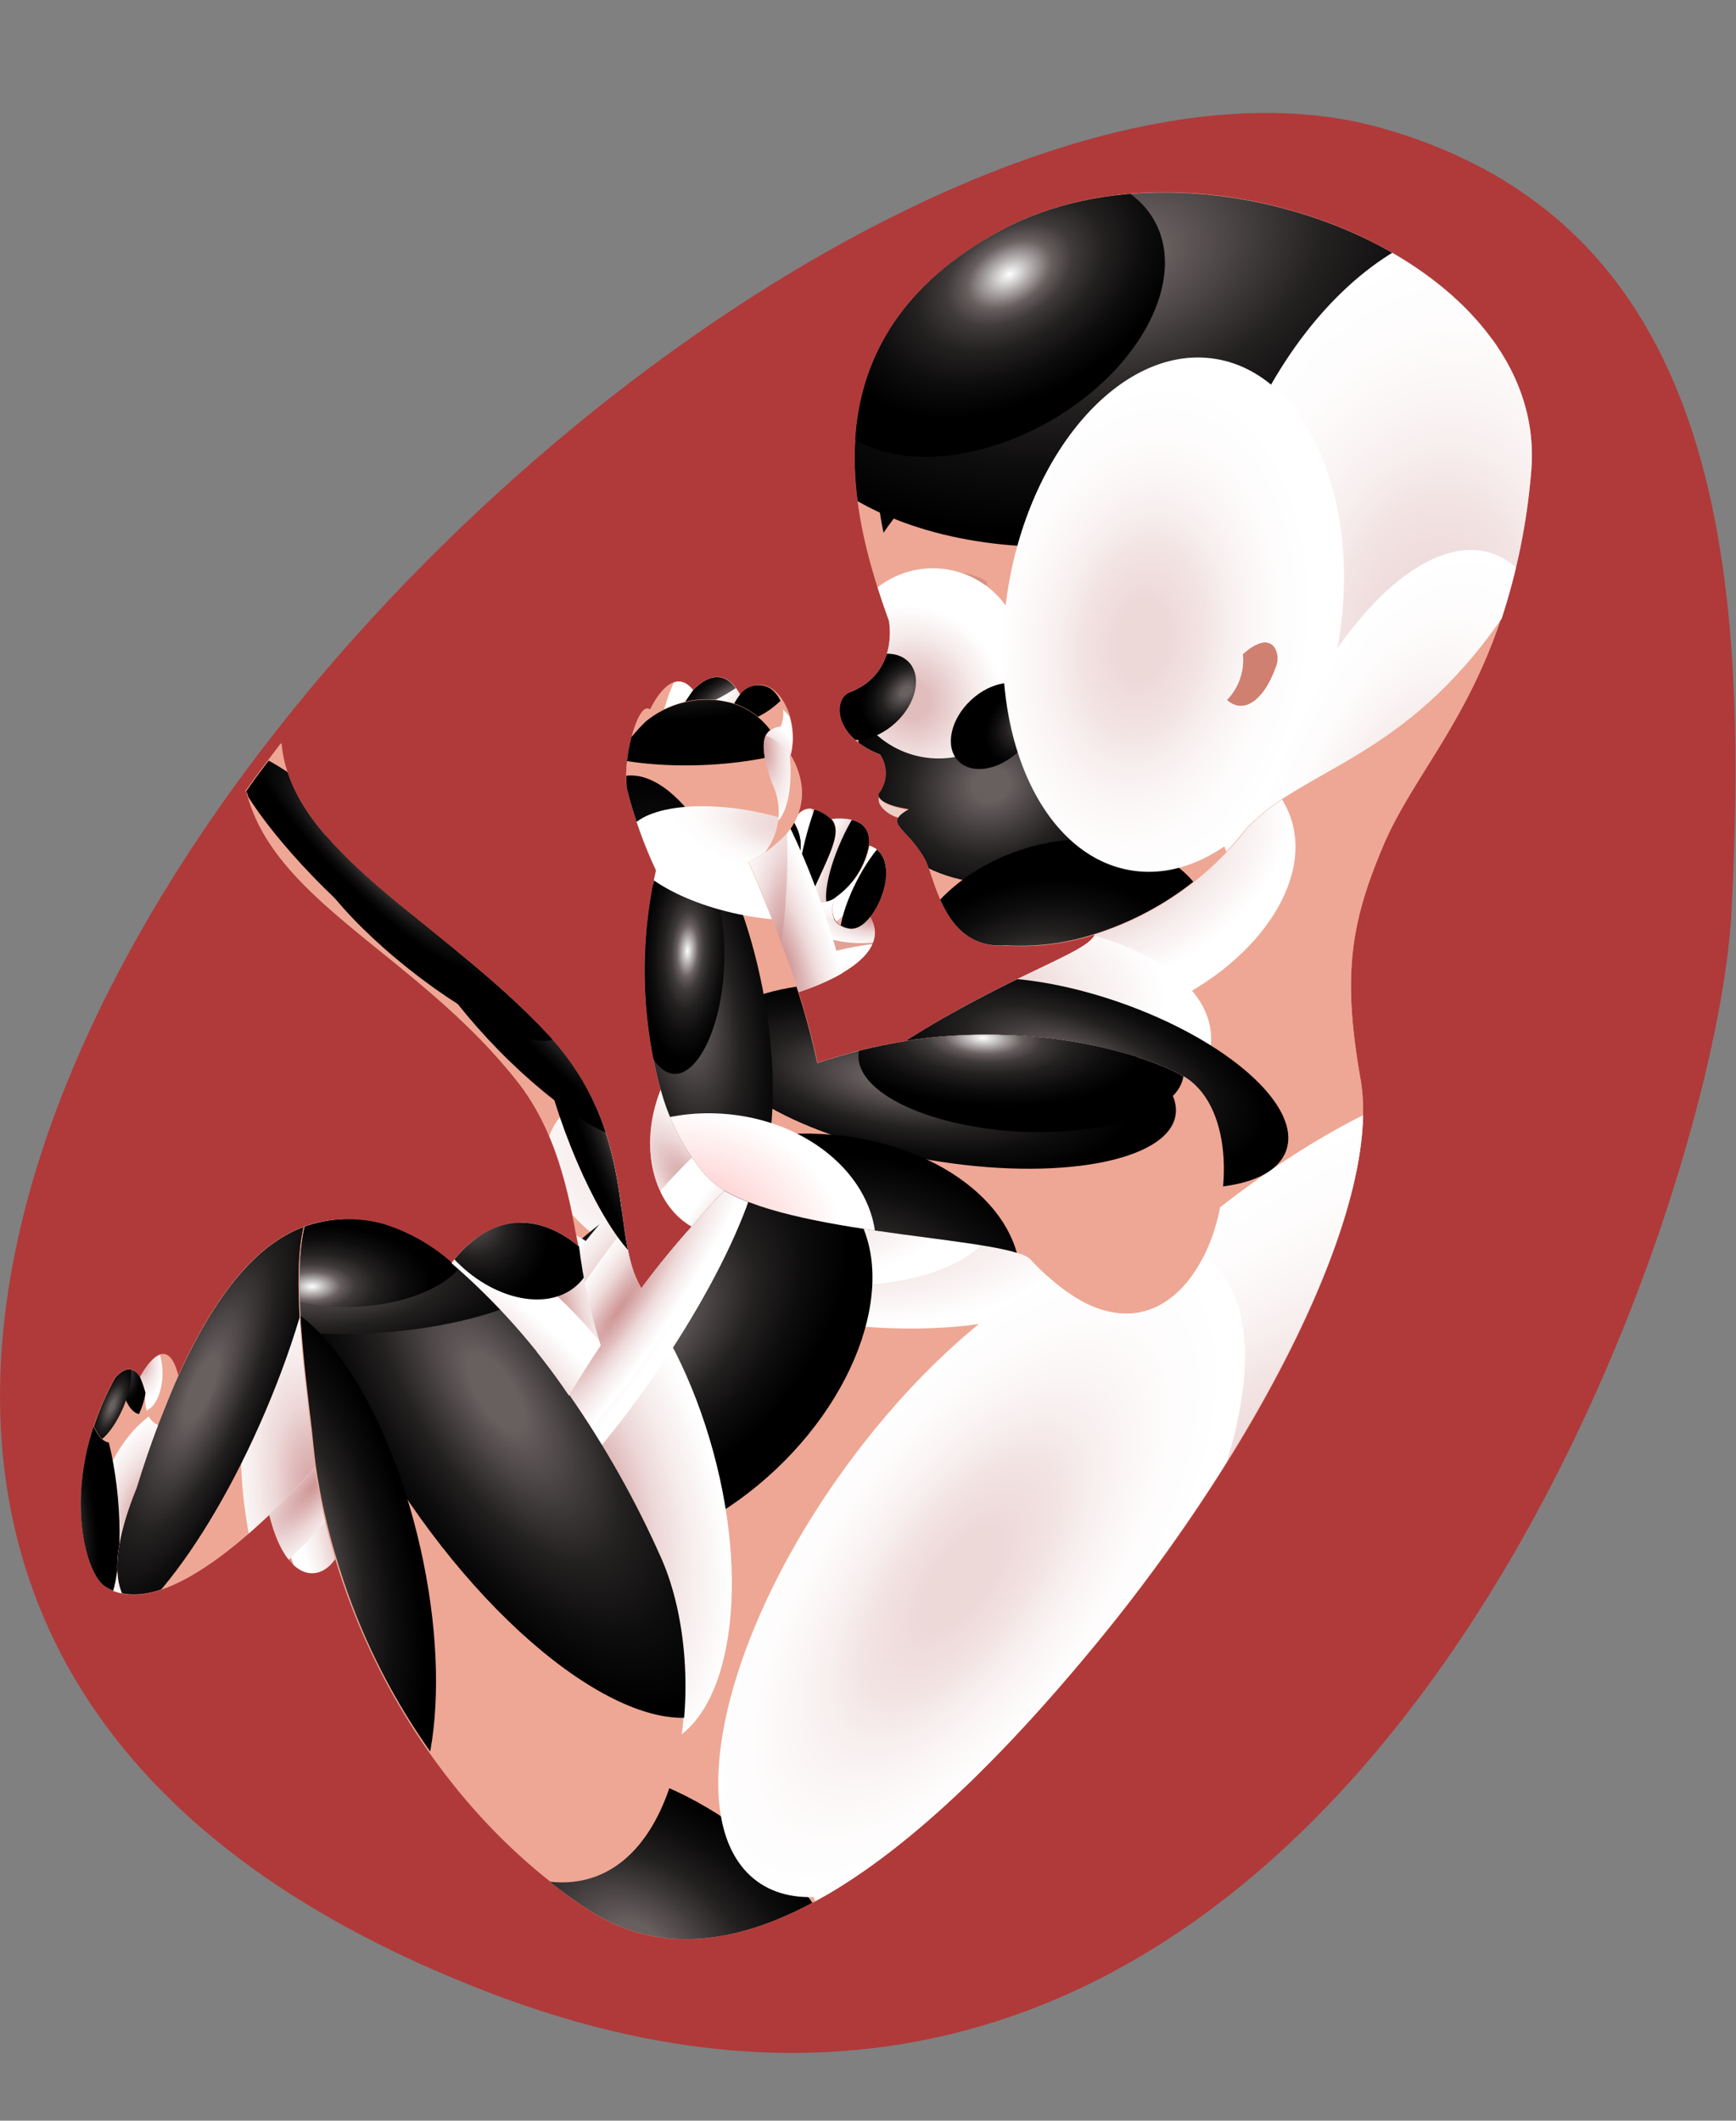 <svg xmlns="http://www.w3.org/2000/svg" xmlns:xlink="http://www.w3.org/1999/xlink" viewBox="0 0 132.96 162.4"><rect x="0" y="0" width="132.96" height="162.4" fill="#808080" stroke="none"/><defs><style>.cls-1{fill:#db8b7b;}.cls-2{fill:none;}.cls-3{isolation:isolate;}.cls-4{fill:#b03a3a;}.cls-5{fill:#efb8a8;}.cls-6{fill:#e3a194;}.cls-7{clip-path:url(#clip-path);}.cls-100,.cls-102,.cls-106,.cls-107,.cls-109,.cls-11,.cls-110,.cls-111,.cls-12,.cls-13,.cls-15,.cls-16,.cls-18,.cls-19,.cls-22,.cls-25,.cls-28,.cls-29,.cls-33,.cls-42,.cls-45,.cls-46,.cls-48,.cls-50,.cls-51,.cls-52,.cls-53,.cls-56,.cls-57,.cls-58,.cls-59,.cls-60,.cls-71,.cls-74,.cls-8,.cls-81,.cls-84,.cls-87,.cls-92,.cls-93,.cls-95,.cls-98{mix-blend-mode:multiply;}.cls-8{fill:url(#radial-gradient);}.cls-104,.cls-112,.cls-20,.cls-23,.cls-26,.cls-31,.cls-39,.cls-40,.cls-41,.cls-43,.cls-44,.cls-47,.cls-54,.cls-55,.cls-61,.cls-62,.cls-63,.cls-64,.cls-65,.cls-67,.cls-68,.cls-69,.cls-70,.cls-72,.cls-73,.cls-76,.cls-77,.cls-78,.cls-79,.cls-82,.cls-85,.cls-89,.cls-9,.cls-90,.cls-96{mix-blend-mode:screen;}.cls-9{fill:url(#radial-gradient-2);}.cls-10{clip-path:url(#clip-path-2);}.cls-11{fill:url(#radial-gradient-3);}.cls-12{fill:url(#radial-gradient-4);}.cls-13{fill:url(#radial-gradient-5);}.cls-14{clip-path:url(#clip-path-3);}.cls-15{fill:url(#radial-gradient-6);}.cls-16{fill:url(#radial-gradient-7);}.cls-17{clip-path:url(#clip-path-4);}.cls-18{fill:url(#radial-gradient-8);}.cls-19{fill:url(#radial-gradient-9);}.cls-20{fill:url(#radial-gradient-10);}.cls-21{clip-path:url(#clip-path-5);}.cls-22{fill:url(#radial-gradient-11);}.cls-23{fill:url(#radial-gradient-12);}.cls-24{clip-path:url(#clip-path-6);}.cls-25{fill:url(#radial-gradient-13);}.cls-26{fill:url(#radial-gradient-14);}.cls-27{clip-path:url(#clip-path-7);}.cls-28{fill:url(#radial-gradient-15);}.cls-29{fill:url(#radial-gradient-16);}.cls-30{fill:#eea794;}.cls-31{fill:url(#linear-gradient);}.cls-32{fill:#cf8070;}.cls-34{fill:#c9afa8;}.cls-35{fill:#fcb19c;}.cls-36{fill:#d99182;}.cls-37{fill:#eecfc6;}.cls-38{clip-path:url(#clip-path-8);}.cls-39{fill:url(#radial-gradient-17);}.cls-40{fill:url(#radial-gradient-18);}.cls-41{fill:url(#radial-gradient-19);}.cls-42{fill:url(#radial-gradient-20);}.cls-43{fill:url(#radial-gradient-21);}.cls-44{fill:url(#radial-gradient-22);}.cls-45{fill:url(#radial-gradient-23);}.cls-46{fill:url(#radial-gradient-24);}.cls-47{fill:url(#radial-gradient-25);}.cls-48{fill:url(#radial-gradient-26);}.cls-49{clip-path:url(#clip-path-9);}.cls-50{fill:url(#radial-gradient-28);}.cls-51{fill:url(#radial-gradient-29);}.cls-52{fill:url(#radial-gradient-30);}.cls-53{fill:url(#radial-gradient-31);}.cls-54{fill:url(#radial-gradient-32);}.cls-55{fill:url(#radial-gradient-33);}.cls-56{fill:url(#radial-gradient-34);}.cls-57{fill:url(#radial-gradient-35);}.cls-58{fill:url(#radial-gradient-37);}.cls-59{fill:url(#radial-gradient-38);}.cls-60{fill:url(#radial-gradient-39);}.cls-61{fill:url(#radial-gradient-40);}.cls-62{fill:url(#radial-gradient-41);}.cls-63{fill:url(#radial-gradient-42);}.cls-64{fill:url(#radial-gradient-43);}.cls-65{fill:url(#radial-gradient-44);}.cls-66{clip-path:url(#clip-path-10);}.cls-67{fill:url(#radial-gradient-45);}.cls-68{fill:url(#radial-gradient-46);}.cls-69{fill:url(#radial-gradient-47);}.cls-70{fill:url(#radial-gradient-49);}.cls-71{fill:url(#radial-gradient-50);}.cls-72{fill:url(#radial-gradient-51);}.cls-73{fill:url(#radial-gradient-52);}.cls-74{fill:url(#radial-gradient-53);}.cls-75{clip-path:url(#clip-path-11);}.cls-76{fill:url(#radial-gradient-55);}.cls-77{fill:url(#radial-gradient-56);}.cls-78{fill:url(#radial-gradient-57);}.cls-79{fill:url(#radial-gradient-58);}.cls-80{clip-path:url(#clip-path-12);}.cls-81{fill:url(#radial-gradient-60);}.cls-82{fill:url(#radial-gradient-61);}.cls-83{clip-path:url(#clip-path-13);}.cls-84{fill:url(#radial-gradient-63);}.cls-85{fill:url(#radial-gradient-64);}.cls-86{clip-path:url(#clip-path-14);}.cls-87{fill:url(#radial-gradient-65);}.cls-88{clip-path:url(#clip-path-15);}.cls-89{fill:url(#radial-gradient-66);}.cls-90{fill:url(#radial-gradient-67);}.cls-91{clip-path:url(#clip-path-16);}.cls-92{fill:url(#radial-gradient-68);}.cls-93{fill:url(#radial-gradient-69);}.cls-94{clip-path:url(#clip-path-17);}.cls-95{fill:url(#radial-gradient-70);}.cls-96{fill:url(#radial-gradient-71);}.cls-97{clip-path:url(#clip-path-18);}.cls-98{fill:url(#radial-gradient-72);}.cls-99{clip-path:url(#clip-path-19);}.cls-100{fill:url(#radial-gradient-73);}.cls-101{clip-path:url(#clip-path-20);}.cls-102{fill:url(#radial-gradient-74);}.cls-103{clip-path:url(#clip-path-21);}.cls-104{fill:url(#radial-gradient-75);}.cls-105{clip-path:url(#clip-path-22);}.cls-106{fill:url(#radial-gradient-76);}.cls-107{fill:url(#radial-gradient-77);}.cls-108{clip-path:url(#clip-path-23);}.cls-109{fill:url(#radial-gradient-78);}.cls-110{fill:url(#radial-gradient-79);}.cls-111{fill:url(#radial-gradient-80);}.cls-112{fill:url(#radial-gradient-81);}</style><clipPath id="clip-path" transform="translate(0 8.65)"><path class="cls-1" d="M59.47,56.9c.26.44.34.87.53,1.08.4.43.86.24,1.22-1a3.25,3.25,0,0,0-.46-2.79c-.46-.53-1.14-.61-1.92.31s-3.14,4.12-3.17,7.7c.21.78.41,1.47.59,2.08C59.24,59.42,59.47,56.9,59.47,56.9Z"/></clipPath><radialGradient id="radial-gradient" cx="-955.06" cy="-112.17" r="6.17" gradientTransform="matrix(0.33, 0.15, -0.62, 1.39, 305.66, 356.1)" gradientUnits="userSpaceOnUse"><stop offset="0.04" stop-color="#d19a9a"/><stop offset="0.3" stop-color="#e1bdbd"/><stop offset="0.48" stop-color="#edd7d7"/><stop offset="0.69" stop-color="#f6ebeb"/><stop offset="1" stop-color="#fff"/></radialGradient><radialGradient id="radial-gradient-2" cx="-858.58" cy="-260.88" r="3.59" gradientTransform="matrix(0.36, -0.05, 0.11, 0.81, 399.62, 227.59)" gradientUnits="userSpaceOnUse"><stop offset="0.12" stop-color="#685f5f"/><stop offset="0.36" stop-color="#403b3b"/><stop offset="0.54" stop-color="#232020"/><stop offset="0.77" stop-color="#0e0d0d"/><stop offset="1"/></radialGradient><clipPath id="clip-path-2" transform="translate(0 8.65)"><path class="cls-2" d="M59.08,67a8.12,8.12,0,0,1,2-4.06,3,3,0,0,1,2.8-1.2A1.85,1.85,0,0,1,64,60.07a1.54,1.54,0,0,1-1.36.3,1.39,1.39,0,0,1-.56-.33l-.09.2s-.6.93-1.52-.09A3.88,3.88,0,0,1,60,58c-.19-.21-.27-.64-.53-1.08,0,0-.23,2.52-3.21,7.42.42,1.37.73,2.24.73,2.24Z"/></clipPath><radialGradient id="radial-gradient-3" cx="-267.88" cy="-266.74" r="7.56" gradientTransform="matrix(0.21, -0.72, 1.46, 0.43, 508.78, -18.02)" gradientUnits="userSpaceOnUse"><stop offset="0.16" stop-color="#eed9d9"/><stop offset="0.37" stop-color="#f3e4e4"/><stop offset="0.48" stop-color="#f7eded"/><stop offset="0.63" stop-color="#fbf6f6"/><stop offset="0.8" stop-color="#fefcfc"/><stop offset="1" stop-color="#fff"/></radialGradient><radialGradient id="radial-gradient-4" cx="-271.38" cy="-265.2" r="3.72" xlink:href="#radial-gradient-3"/><radialGradient id="radial-gradient-5" cx="-278.38" cy="-267.85" r="3.72" xlink:href="#radial-gradient-3"/><clipPath id="clip-path-3" transform="translate(0 8.65)"><path class="cls-2" d="M64.85,62.43a1.53,1.53,0,0,1-1-.71,3,3,0,0,0-2.8,1.2,8.12,8.12,0,0,0-2,4.06l2,.37h0c.41-.13,7.71-2.35,5.56-5.85C66.09,62.21,65.45,62.61,64.85,62.43Z"/></clipPath><radialGradient id="radial-gradient-6" cx="-11.54" cy="-214.71" r="6.17" gradientTransform="matrix(-0.12, -0.34, 1.43, -0.51, 367.8, -45.12)" xlink:href="#radial-gradient"/><radialGradient id="radial-gradient-7" cx="-44.88" cy="-401.46" r="6.17" gradientTransform="matrix(0.02, -0.36, 0.75, 0.04, 368.72, 61.59)" xlink:href="#radial-gradient"/><clipPath id="clip-path-4" transform="translate(0 8.65)"><path class="cls-2" d="M61.22,57c-.36,1.2-.82,1.39-1.22,1a3.88,3.88,0,0,0,.44,2.17c.92,1,1.52.09,1.52.09l.09-.2c1.52-3.35,2.46-4.93,1.63-5.95l-.22,0,.22,0a3,3,0,0,0-1.18-.73c-.76-.3-1.34.11-1.74.87A3.25,3.25,0,0,1,61.22,57Z"/></clipPath><radialGradient id="radial-gradient-8" cx="-857.99" cy="-261.41" r="4.36" gradientTransform="matrix(0.36, -0.05, 0.11, 0.81, 399.62, 227.59)" xlink:href="#radial-gradient"/><radialGradient id="radial-gradient-9" cx="-943.22" cy="-162.13" r="4.36" gradientTransform="matrix(0.35, 0.09, -0.18, 0.7, 365.46, 255.65)" xlink:href="#radial-gradient"/><radialGradient id="radial-gradient-10" cx="-934.6" cy="-139.29" r="4.36" gradientTransform="matrix(0.35, 0.09, -0.37, 1.45, 342.65, 342.58)" xlink:href="#radial-gradient-2"/><clipPath id="clip-path-5" transform="translate(0 8.65)"><path class="cls-2" d="M64,60.07a6.3,6.3,0,0,0,2.55-4c.13-1.24-.56-2.23-2.84-2,.83,1-.11,2.6-1.63,5.95a1.39,1.39,0,0,0,.56.33A1.54,1.54,0,0,0,64,60.07Z"/></clipPath><radialGradient id="radial-gradient-11" cx="-942.42" cy="-113.54" r="6.17" xlink:href="#radial-gradient"/><radialGradient id="radial-gradient-12" cx="-934.32" cy="-111.49" r="4.33" gradientTransform="matrix(0.33, 0.15, -0.5, 1.12, 321.09, 321.47)" xlink:href="#radial-gradient-2"/><clipPath id="clip-path-6" transform="translate(0 8.65)"><path class="cls-2" d="M64,60.07a1.85,1.85,0,0,0-.08,1.65,1.53,1.53,0,0,0,1,.71c.6.18,1.24-.22,1.78-.93,1.25-1.6,1.89-4.75-.11-5.39A6.3,6.3,0,0,1,64,60.07Z"/></clipPath><radialGradient id="radial-gradient-13" cx="-898.47" cy="-65.51" r="4.75" gradientTransform="matrix(0.27, 0.24, -1.02, 1.13, 243.11, 351.84)" xlink:href="#radial-gradient"/><radialGradient id="radial-gradient-14" cx="-927.83" cy="-100.35" r="4.75" gradientTransform="matrix(0.33, 0.17, -0.5, 0.99, 319.32, 312.42)" xlink:href="#radial-gradient-2"/><clipPath id="clip-path-7" transform="translate(0 8.65)"><path class="cls-2" d="M66.63,61.5c1.25-1.6,1.89-4.75-.11-5.39.13-1.24-.56-2.23-2.84-2a3,3,0,0,0-1.18-.73c-.76-.3-1.34.11-1.74.87-.46-.53-1.14-.61-1.92.31s-3.14,4.12-3.17,7.7c.21.78.41,1.47.59,2.08.42,1.37.73,2.24.73,2.24l2.09.42,2,.37h0C61.48,67.22,68.78,65,66.63,61.5Z"/></clipPath><radialGradient id="radial-gradient-15" cx="-748.28" cy="-64.77" r="11.73" gradientTransform="matrix(0.42, 1.25, -0.31, 0.11, 354.3, 1007.14)" xlink:href="#radial-gradient"/><radialGradient id="radial-gradient-16" cx="-754.98" cy="-36.26" r="11.74" gradientTransform="matrix(-0.18, 1.31, -0.33, -0.04, -88.2, 1051.32)" xlink:href="#radial-gradient"/><linearGradient id="linear-gradient" x1="30.4" y1="-7.17" x2="50.92" y2="17.45" gradientTransform="matrix(0.83, 0.56, -0.56, 0.83, 58.5, -19.56)" gradientUnits="userSpaceOnUse"><stop offset="0" stop-color="#fff"/><stop offset="1"/></linearGradient><clipPath id="clip-path-8" transform="translate(0 8.65)"><path class="cls-2" d="M115,38.73a48.74,48.74,0,0,0,2.27-11.23C118.74,11.21,92,.7,76.66,9S65.3,31.15,68.08,38.88c0,0,.83,4-3,5.49-1.24.48-1.32,3.34,2.34,4.77a2.55,2.55,0,0,1-.13,3,.34.34,0,0,0,0,.18c.08.24.46.71,2.31,1-2,1.15-.17,1.32,1.23,3.8.78,1.38,1.42,7,6.23,6.62a18.17,18.17,0,0,0,6.72-.85,23.82,23.82,0,0,0,11.73-8.17C99.94,50.11,107.49,49.55,115,38.73Zm-21,6.19a4.43,4.43,0,0,0,1.19-3.48c2.23-2,2.95-.17,2.59.88C96.72,45.24,95.12,46.05,93.93,44.92Z"/></clipPath><radialGradient id="radial-gradient-17" cx="-783.52" cy="-42.51" r="28.85" gradientTransform="matrix(0.2, 0.66, -1.02, 0.31, 198.76, 541.21)" xlink:href="#radial-gradient-2"/><radialGradient id="radial-gradient-18" cx="-639.31" cy="-24.96" r="8.93" gradientTransform="matrix(0.33, 1.09, -1.29, 0.39, 254.69, 758.06)" xlink:href="#radial-gradient-2"/><radialGradient id="radial-gradient-19" cx="-655.54" cy="-23.96" r="8.94" gradientTransform="matrix(0.28, 0.92, -1.29, 0.39, 231.61, 679.97)" xlink:href="#radial-gradient-2"/><radialGradient id="radial-gradient-20" cx="-646.98" cy="-19.78" r="6.44" gradientTransform="matrix(0.33, 1.09, -1.02, 0.31, 263.27, 756.36)" gradientUnits="userSpaceOnUse"><stop offset="0.18" stop-color="#e1bdbd"/><stop offset="0.48" stop-color="#edd7d7"/><stop offset="0.69" stop-color="#f6ebeb"/><stop offset="1" stop-color="#fff"/></radialGradient><radialGradient id="radial-gradient-21" cx="-543.65" cy="167.36" r="3.4" gradientTransform="matrix(-0.84, 0.78, -0.54, -0.58, -296.89, 565.42)" xlink:href="#radial-gradient-2"/><radialGradient id="radial-gradient-22" cx="-548.35" cy="157.18" r="3.4" gradientTransform="matrix(-0.84, 0.78, -0.54, -0.58, -296.89, 565.42)" xlink:href="#radial-gradient-2"/><radialGradient id="radial-gradient-23" cx="-642.04" cy="-219.58" r="28.85" gradientTransform="matrix(0.68, 0.11, -0.17, 1.05, 508.75, 341.73)" xlink:href="#radial-gradient-3"/><radialGradient id="radial-gradient-24" cx="-673.59" cy="-216.46" r="18.65" gradientTransform="matrix(0.68, 0.11, -0.17, 1.05, 508.75, 341.73)" xlink:href="#radial-gradient-3"/><radialGradient id="radial-gradient-25" cx="-786.09" cy="-67.07" r="13.67" gradientTransform="matrix(0.34, 0.6, -0.92, 0.53, 282.88, 519.57)" gradientUnits="userSpaceOnUse"><stop offset="0" stop-color="#fff"/><stop offset="0.24" stop-color="#685f5f"/><stop offset="0.36" stop-color="#403b3b"/><stop offset="0.54" stop-color="#232020"/><stop offset="0.77" stop-color="#0e0d0d"/><stop offset="1"/></radialGradient><radialGradient id="radial-gradient-26" cx="-376.01" cy="49.51" r="10.14" gradientTransform="matrix(-1.04, -0.33, 0.74, -2.35, -320.98, 49.9)" xlink:href="#radial-gradient-3"/><clipPath id="clip-path-9" transform="translate(0 8.65)"><path class="cls-2" d="M104.2,74c-1.38-7.87-.79-11.86,1.7-17.77,2.15-5.15,6.34-9.36,9.06-17.48-7.47,10.82-15,11.38-19.42,16a23.82,23.82,0,0,1-11.73,8.17l0,.08c-.71,1.39-6.59,3.07-14.44,8.06,9.54-1.56,18.14.94,21.23,2.68C98,77.9,91.57,101.2,79,87.88c-1.17-1.77-17.52-1.82-23.5-5.36-.84.86-1.67,1.79-2.51,2.75Q51,87.48,49.12,90C46.65,85.9,49,78.15,41.9,70.51,34,62,22.27,56.58,21.57,48.29c-.81,1.09-1.77,2.27-2.74,3.7l.1.07c2.12,8.34,13,12.4,20.62,22,3.06,3.84,4,8.53,4.78,12.79A41.87,41.87,0,0,0,46,94.38h0c-.82,1.23-1.63,2.5-2.42,3.84a75.42,75.42,0,0,1,7,12.44c4,8.9,1.82,25.9-8.49,24.79,1,.8,2.06,1.55,3.13,2.24,11.87,7.62,27.11-6.26,39-20.81S105.94,83.83,104.2,74Z"/></clipPath><radialGradient id="radial-gradient-28" cx="-777.09" cy="-40.7" r="14.58" gradientTransform="matrix(0.26, 0.64, -0.99, 0.4, 245.71, 570.52)" xlink:href="#radial-gradient"/><radialGradient id="radial-gradient-29" cx="-750.06" cy="16.75" r="14.58" gradientTransform="matrix(0.05, 0.69, -1.38, 0.09, 129.73, 584.83)" xlink:href="#radial-gradient"/><radialGradient id="radial-gradient-30" cx="-709.47" cy="40.64" r="14.58" gradientTransform="matrix(-0.1, 0.68, -1.52, -0.23, 51.45, 574.07)" xlink:href="#radial-gradient"/><radialGradient id="radial-gradient-31" cx="-710.68" cy="50.26" r="11.37" gradientTransform="matrix(-0.1, 0.68, -1.38, -0.21, 55.69, 575.14)" xlink:href="#radial-gradient"/><radialGradient id="radial-gradient-32" cx="-646.78" cy="-57.12" r="11.72" gradientTransform="matrix(0.68, 0.72, -1.12, 1.06, 425.46, 619)" xlink:href="#radial-gradient-2"/><radialGradient id="radial-gradient-33" cx="-544.58" cy="109.86" r="11.72" gradientTransform="matrix(-0.53, 0.83, -1.3, -0.83, -96.93, 683.37)" xlink:href="#radial-gradient-2"/><radialGradient id="radial-gradient-34" cx="-337.66" cy="4.09" r="17.59" gradientTransform="matrix(-0.73, -0.66, 1.64, -1.84, -161.54, -106.43)" xlink:href="#radial-gradient-3"/><radialGradient id="radial-gradient-35" cx="-350.79" cy="4.89" r="11.96" gradientTransform="matrix(-0.88, -0.64, 1.44, -2, -242.1, -102.48)" xlink:href="#radial-gradient-3"/><radialGradient id="radial-gradient-37" cx="-441.08" cy="105.88" r="11.72" gradientTransform="matrix(-0.82, 0.22, -0.46, -1.7, -267.97, 383.25)" xlink:href="#radial-gradient"/><radialGradient id="radial-gradient-38" cx="-125.85" cy="68.23" r="11.72" gradientTransform="matrix(-0.36, -0.25, 1, -1.45, -68.43, 160.74)" xlink:href="#radial-gradient"/><radialGradient id="radial-gradient-39" cx="-22.49" cy="70.15" r="10.49" gradientTransform="matrix(-0.28, -0.2, 1, -1.45, -28.99, 188.81)" xlink:href="#radial-gradient"/><radialGradient id="radial-gradient-40" cx="-432.2" cy="121.6" r="6.86" gradientTransform="matrix(-0.42, 0.15, -0.61, -1.65, -59.43, 344.16)" xlink:href="#radial-gradient-2"/><radialGradient id="radial-gradient-41" cx="-581.54" cy="119.02" r="6.86" gradientTransform="matrix(-0.32, 0.31, -1.23, -1.26, 3.37, 399.77)" xlink:href="#radial-gradient-2"/><radialGradient id="radial-gradient-42" cx="-624.73" cy="119.4" r="6.85" gradientTransform="matrix(-0.28, 0.35, -1.38, -1.09, 25.81, 410.75)" xlink:href="#radial-gradient-2"/><radialGradient id="radial-gradient-43" cx="-622.67" cy="128.84" r="6.85" gradientTransform="matrix(-0.26, 0.26, -1.25, -1.24, 27.43, 378.76)" xlink:href="#radial-gradient-2"/><radialGradient id="radial-gradient-44" cx="-721.99" cy="40" r="11.72" gradientTransform="matrix(-0.18, 0.53, -1.27, -0.44, 2.7, 472.95)" xlink:href="#radial-gradient-2"/><clipPath id="clip-path-10" transform="translate(0 8.65)"><path class="cls-2" d="M90.62,73.76C87.53,72,78.93,69.52,69.39,71.08a42.13,42.13,0,0,0-6.79,1.69,60.5,60.5,0,0,0-2.55-8.56c-.72-2-1.61-4.27-2.73-6.85,0,0,.22-.1.56-.29l.72-.46a5,5,0,0,0,.52-5.29c-.63-1.84-.79-3-.46-3.68a1.13,1.13,0,0,1,.33-.39,5.79,5.79,0,0,0-2.76-2,7.19,7.19,0,0,0-3.76-.13,7.32,7.32,0,0,0-3,1.47,12.94,12.94,0,0,0-1.11,1.21A11.56,11.56,0,0,0,48,51.69,34.38,34.38,0,0,0,50.24,58,34.78,34.78,0,0,0,50.6,74.8a17.12,17.12,0,0,0,3.49,6.63,6.58,6.58,0,0,0,1.38,1.09c6,3.54,22.33,3.59,23.5,5.36C91.57,101.2,98,77.9,90.62,73.76Z"/></clipPath><radialGradient id="radial-gradient-45" cx="-752.87" cy="22.58" r="11.72" gradientTransform="matrix(-0.09, 0.55, -1.52, -0.26, 35.03, 493.99)" xlink:href="#radial-gradient-2"/><radialGradient id="radial-gradient-46" cx="-431.71" cy="85.6" r="11.72" gradientTransform="matrix(-0.62, 0.12, -0.29, -1.51, -190.45, 249.55)" xlink:href="#radial-gradient-2"/><radialGradient id="radial-gradient-47" cx="-372.68" cy="77.9" r="5.42" gradientTransform="matrix(-0.63, -0.03, 0.08, -1.54, -188.36, 172.95)" xlink:href="#radial-gradient-25"/><radialGradient id="radial-gradient-49" cx="-854.91" cy="27.3" r="8.89" gradientTransform="matrix(0.02, 0.49, -1.35, 0.05, 105.93, 459.63)" xlink:href="#radial-gradient-2"/><radialGradient id="radial-gradient-50" cx="-755.63" cy="52.76" r="7.11" gradientTransform="matrix(-0.12, 0.55, -1.32, -0.28, 39.43, 485.06)" xlink:href="#radial-gradient-3"/><radialGradient id="radial-gradient-51" cx="-637.27" cy="20.33" r="11.72" gradientTransform="matrix(-0.05, 0.91, -1.35, -0.07, 59.92, 671.86)" xlink:href="#radial-gradient-2"/><radialGradient id="radial-gradient-52" cx="-771.51" cy="13.96" r="9.25" gradientTransform="matrix(-0.03, 0.56, -1.35, -0.08, 70.99, 503.99)" xlink:href="#radial-gradient-25"/><radialGradient id="radial-gradient-53" cx="-618.05" cy="30.28" r="9.25" gradientTransform="matrix(-0.06, 1.06, -1.35, -0.08, 55.93, 743.77)" gradientUnits="userSpaceOnUse"><stop offset="0.08" stop-color="#ffbaba"/><stop offset="1" stop-color="#fff"/></radialGradient><clipPath id="clip-path-11" transform="translate(0 8.65)"><path class="cls-2" d="M50.64,110.66a75.42,75.42,0,0,0-7-12.44,51.23,51.23,0,0,0-9-10.14,14.21,14.21,0,0,0-5.3-3,10.09,10.09,0,0,0-6,.21c-.93,3.91,0,10.93.54,15.49.11,1,.19,1.94.32,2.91a47.4,47.4,0,0,0,1.57,7h0a50.14,50.14,0,0,0,16.47,24.71C52.46,136.56,54.59,119.56,50.64,110.66Z"/></clipPath><radialGradient id="radial-gradient-55" cx="-499.25" cy="103.89" r="11.72" gradientTransform="matrix(-0.82, 0.54, -1.29, -1.98, -237.36, 573.32)" xlink:href="#radial-gradient-2"/><radialGradient id="radial-gradient-56" cx="-630.86" cy="61.19" r="7.68" gradientTransform="matrix(0.03, 0.98, -2.36, 0.06, 187.62, 703.55)" xlink:href="#radial-gradient-2"/><radialGradient id="radial-gradient-57" cx="-629.96" cy="68.7" r="4.81" gradientTransform="matrix(0.03, 0.98, -1.9, 0.05, 173.32, 703.8)" xlink:href="#radial-gradient-25"/><radialGradient id="radial-gradient-58" cx="-412.79" cy="103.8" r="9.13" gradientTransform="matrix(-0.96, 0.22, -0.52, -2.3, -319.76, 440.13)" xlink:href="#radial-gradient-2"/><clipPath id="clip-path-12" transform="translate(0 8.65)"><path class="cls-2" d="M23.79,100.8c-.5-4.56-1.47-11.58-.54-15.49-3.1,1.16-6.38,4.31-9.59,11.41-.52,1.15-1,2.4-1.55,3.76s-1.11,3.07-1.65,4.82c-1.28,3.13-1.93,6.13-1.11,8.06,3.38.73,8.09-3,11.27-6,2.07-2,3.49-3.64,3.49-3.64C24,102.74,23.9,101.77,23.79,100.8Z"/></clipPath><radialGradient id="radial-gradient-60" cx="-408.68" cy="112.95" r="6.7" gradientTransform="matrix(-0.97, 0.16, -0.38, -2.33, -329.07, 434.96)" xlink:href="#radial-gradient"/><radialGradient id="radial-gradient-61" cx="-308.05" cy="85.26" r="6.7" gradientTransform="matrix(-0.91, -0.39, 1.28, -3.01, -374.07, 234.25)" xlink:href="#radial-gradient-2"/><clipPath id="clip-path-13" transform="translate(0 8.65)"><path class="cls-2" d="M10.46,105.3c.54-1.75,1.09-3.34,1.65-4.82-1.25-.52-1-2.47-1-2.47-.23,1.94-2.53,5.82-3.94,2.57-2,6-.58,11.29.88,12.26a3.42,3.42,0,0,0,1.27.52C8.53,111.43,9.18,108.43,10.46,105.3Z"/></clipPath><radialGradient id="radial-gradient-63" cx="-280.32" cy="97.01" r="4.99" gradientTransform="matrix(-0.79, -0.31, 0.56, -1.44, -264.57, 159.56)" xlink:href="#radial-gradient"/><radialGradient id="radial-gradient-64" cx="-328.22" cy="104.76" r="4.98" gradientTransform="matrix(-0.49, 0.04, -0.16, -1.75, -139.11, 304.79)" xlink:href="#radial-gradient-2"/><clipPath id="clip-path-14" transform="translate(0 8.65)"><path class="cls-2" d="M13.66,96.72c-.91-3.71-2.83-.09-2.93.1h0A9,9,0,0,1,11.14,98s-.28,1.95,1,2.47C12.62,99.12,13.14,97.87,13.66,96.72Z"/></clipPath><radialGradient id="radial-gradient-65" cx="-352.16" cy="122.6" r="2" gradientTransform="matrix(-0.85, 0.04, -0.07, -1.55, -279.93, 299.68)" xlink:href="#radial-gradient"/><clipPath id="clip-path-15" transform="translate(0 8.65)"><path class="cls-2" d="M8.82,96.87a20.81,20.81,0,0,0-1.62,3.71c1.41,3.25,3.71-.63,3.94-2.57a9,9,0,0,0-.41-1.19C9.94,95.44,8.82,96.87,8.82,96.87Z"/></clipPath><radialGradient id="radial-gradient-66" cx="-335.56" cy="173.6" r="2.55" gradientTransform="matrix(-0.49, 0.05, -0.09, -1.02, -139.27, 290)" xlink:href="#radial-gradient-2"/><radialGradient id="radial-gradient-67" cx="-174.79" cy="100.19" r="2.55" gradientTransform="matrix(-0.46, -0.2, 0.53, -1.25, -124.92, 189.29)" xlink:href="#radial-gradient-2"/><clipPath id="clip-path-16" transform="translate(0 8.65)"><path class="cls-2" d="M54.09,81.43a6.58,6.58,0,0,0,1.38,1.09c-.84.86-1.67,1.79-2.51,2.75-2.84-1.61-4.13-6-2.36-10.47A17.12,17.12,0,0,0,54.09,81.43Z"/></clipPath><radialGradient id="radial-gradient-68" cx="-784.9" cy="-208.02" r="11.74" gradientTransform="matrix(0.59, 0.76, -0.26, 0.2, 462.39, 720.89)" xlink:href="#radial-gradient"/><radialGradient id="radial-gradient-69" cx="-678.1" cy="434.62" r="11.74" gradientTransform="matrix(-0.66, 0.71, -0.24, -0.22, -284.82, 660.48)" xlink:href="#radial-gradient"/><clipPath id="clip-path-17" transform="translate(0 8.65)"><path class="cls-2" d="M52.47,45.09a7.19,7.19,0,0,1,3.76.13,7.28,7.28,0,0,1,.45-.66c-.9-1.69-2.22-1.78-3.6-.35C53,44.29,52.71,44.74,52.47,45.09Z"/></clipPath><radialGradient id="radial-gradient-70" cx="-781.03" cy="-93.07" r="4.42" gradientTransform="matrix(0.47, 0.3, -0.73, 1.14, 356.97, 386.09)" xlink:href="#radial-gradient"/><radialGradient id="radial-gradient-71" cx="-836.87" cy="-37.26" r="3.63" gradientTransform="matrix(0.28, 0.48, -1.16, 0.68, 246.92, 471.7)" xlink:href="#radial-gradient-2"/><clipPath id="clip-path-18" transform="translate(0 8.65)"><path class="cls-2" d="M52.47,45.09c.24-.35.53-.8.61-.88-1.27-1.62-2.61.08-3.3,1.5a8.8,8.8,0,0,0-.3.85A7.32,7.32,0,0,1,52.47,45.09Z"/></clipPath><radialGradient id="radial-gradient-72" cx="-754.35" cy="-108.24" r="3.95" gradientTransform="matrix(0.51, 0.22, -0.53, 1.24, 384.29, 343.85)" xlink:href="#radial-gradient"/><clipPath id="clip-path-19" transform="translate(0 8.65)"><path class="cls-2" d="M58.66,47.64c-.33.68-.17,1.84.46,3.68a5,5,0,0,1-.52,5.29,9.81,9.81,0,0,0,1.08-.87,4.79,4.79,0,0,0,1.72-3.93,6,6,0,0,0-.86-2.62A3.62,3.62,0,0,0,58.66,47.64Z"/></clipPath><radialGradient id="radial-gradient-73" cx="-595.32" cy="-146.17" r="4.43" gradientTransform="matrix(0.55, -0.09, 0.22, 1.33, 417.99, 189.31)" xlink:href="#radial-gradient"/><clipPath id="clip-path-20" transform="translate(0 8.65)"><path class="cls-2" d="M59.78,47a1.34,1.34,0,0,0-1.12.69,3.62,3.62,0,0,1,1.88,1.55c.54-2.11-.29-4.37-1.52-5.12A2.34,2.34,0,0,1,59.78,47Z"/></clipPath><radialGradient id="radial-gradient-74" cx="-434.39" cy="-146.22" r="4.42" gradientTransform="matrix(0.44, -0.35, 0.83, 1.06, 371.5, 52.84)" xlink:href="#radial-gradient"/><clipPath id="clip-path-21" transform="translate(0 8.65)"><path class="cls-2" d="M56.23,45.22a5.79,5.79,0,0,1,2.76,2,1.53,1.53,0,0,1,.79-.3A2.34,2.34,0,0,0,59,44.07a1.76,1.76,0,0,0-2.34.49A7.28,7.28,0,0,0,56.23,45.22Z"/></clipPath><radialGradient id="radial-gradient-75" cx="-796.91" cy="-51.03" r="2.75" gradientTransform="matrix(0.36, 0.5, -1.01, 0.72, 290.31, 478.99)" xlink:href="#radial-gradient-2"/><clipPath id="clip-path-22" transform="translate(0 8.65)"><path class="cls-2" d="M25.68,110.73h0c-1.29,1.89-3.82,1.68-5.06-3.39,2.07-2,3.49-3.64,3.49-3.64A47.4,47.4,0,0,0,25.68,110.73Z"/></clipPath><radialGradient id="radial-gradient-76" cx="-744.7" cy="-7.97" r="11.74" gradientTransform="matrix(0.27, 0.92, -0.32, 0.09, 225.87, 796.33)" xlink:href="#radial-gradient"/><radialGradient id="radial-gradient-77" cx="-653.83" cy="442.67" r="11.74" gradientTransform="matrix(-0.62, 0.74, -0.25, -0.21, -270.65, 681.89)" xlink:href="#radial-gradient"/><clipPath id="clip-path-23" transform="translate(0 8.65)"><path class="cls-2" d="M46,94.38c-.82,1.23-1.63,2.5-2.42,3.84a51.23,51.23,0,0,0-9-10.14c2.73-3.59,6.32-4.12,9.77-1.27A41.87,41.87,0,0,0,46,94.38Z"/></clipPath><radialGradient id="radial-gradient-78" cx="-675.65" cy="406.94" r="11.73" gradientTransform="matrix(-0.62, 0.74, -0.25, -0.21, -270.65, 681.89)" xlink:href="#radial-gradient"/><radialGradient id="radial-gradient-79" cx="-778.5" cy="-30.2" r="11.74" gradientTransform="matrix(0.29, 0.92, -0.32, 0.1, 258.57, 810.21)" xlink:href="#radial-gradient"/><radialGradient id="radial-gradient-80" cx="-733.87" cy="-203.38" r="11.74" gradientTransform="matrix(0.82, 0.84, -0.33, 0.32, 574.11, 779.54)" xlink:href="#radial-gradient"/><radialGradient id="radial-gradient-81" cx="-846.16" cy="-219.05" r="11.74" gradientTransform="matrix(0.46, 0.47, -0.33, 0.32, 352.18, 551.73)" xlink:href="#radial-gradient-2"/></defs><g class="cls-3"><g id="Calque_2" data-name="Calque 2"><g id="fetus"><path class="cls-4" d="M37.62,144c65.51,25,93.9-59.87,95-82.91C134,34,131.53,8.4,105.76,1.14,55.8-12.93-59.27,107.05,37.62,144Z" transform="translate(0 8.65)"/><path class="cls-5" d="M61.22,57c-.36,1.2-.82,1.39-1.22,1a3.88,3.88,0,0,0,.44,2.17c.92,1,1.52.09,1.52.09l.09-.2c1.52-3.35,2.46-4.93,1.63-5.95l-.22,0,.22,0a3,3,0,0,0-1.18-.73c-.76-.3-1.34.11-1.74.87A3.25,3.25,0,0,1,61.22,57Z" transform="translate(0 8.65)"/><path class="cls-5" d="M64,60.07a6.3,6.3,0,0,0,2.55-4c.13-1.24-.56-2.23-2.84-2,.83,1-.11,2.6-1.63,5.95a1.39,1.39,0,0,0,.56.33A1.54,1.54,0,0,0,64,60.07Z" transform="translate(0 8.65)"/><path class="cls-5" d="M64,60.07a1.85,1.85,0,0,0-.08,1.65,1.53,1.53,0,0,0,1,.71c.6.18,1.24-.22,1.78-.93,1.25-1.6,1.89-4.75-.11-5.39A6.3,6.3,0,0,1,64,60.07Z" transform="translate(0 8.65)"/><path class="cls-1" d="M59.08,67a8.12,8.12,0,0,1,2-4.06,3,3,0,0,1,2.8-1.2A1.85,1.85,0,0,1,64,60.07a1.54,1.54,0,0,1-1.36.3,1.39,1.39,0,0,1-.56-.33l-.09.2s-.6.93-1.52-.09A3.88,3.88,0,0,1,60,58c-.19-.21-.27-.64-.53-1.08,0,0-.23,2.52-3.21,7.42.42,1.37.73,2.24.73,2.24Z" transform="translate(0 8.65)"/><path class="cls-6" d="M64.85,62.43a1.53,1.53,0,0,1-1-.71,3,3,0,0,0-2.8,1.2,8.12,8.12,0,0,0-2,4.06l2,.37h0c.41-.13,7.71-2.35,5.56-5.85C66.09,62.21,65.45,62.61,64.85,62.43Z" transform="translate(0 8.65)"/><path class="cls-1" d="M59.47,56.9c.26.44.34.87.53,1.08.4.43.86.24,1.22-1a3.25,3.25,0,0,0-.46-2.79c-.46-.53-1.14-.61-1.92.31s-3.14,4.12-3.17,7.7c.21.78.41,1.47.59,2.08C59.24,59.42,59.47,56.9,59.47,56.9Z" transform="translate(0 8.65)"/><g class="cls-7"><path class="cls-8" d="M59.42,58.12c-2.13,4.72-4.77,8.14-5.91,7.63s-.32-4.76,1.8-9.49,4.77-8.14,5.91-7.62S61.55,53.39,59.42,58.12Z" transform="translate(0 8.65)"/><path class="cls-9" d="M62.15,55.53c.21,1.62-.21,3-.93,3.09s-1.47-1.14-1.68-2.75.21-3,.92-3.09S61.93,53.92,62.15,55.53Z" transform="translate(0 8.65)"/></g><g class="cls-10"><path class="cls-11" d="M64.42,52.29C70.51,54.11,74.71,58,73.82,61s-6.55,3.94-12.63,2.13-10.29-5.72-9.39-8.7S58.34,50.48,64.42,52.29Z" transform="translate(0 8.65)"/><path class="cls-12" d="M65.1,58.21c3,.89,5.06,2.8,4.62,4.27s-3.22,1.94-6.2,1.05-5.07-2.81-4.63-4.28S62.11,57.32,65.1,58.21Z" transform="translate(0 8.65)"/><path class="cls-13" d="M59.75,62.07c3,.89,5.06,2.8,4.62,4.27s-3.22,1.94-6.21,1-5.06-2.81-4.62-4.28S56.76,61.18,59.75,62.07Z" transform="translate(0 8.65)"/></g><g class="cls-14"><path class="cls-15" d="M60.47,65.22c4.89-1.72,9.19-2.17,9.6-1s-3.21,3.52-8.1,5.25-9.19,2.16-9.6,1S55.58,67,60.47,65.22Z" transform="translate(0 8.65)"/><path class="cls-16" d="M65.69,59.06c2.56.14,4.59,1.26,4.51,2.5s-2.2,2.14-4.76,2-4.6-1.26-4.53-2.51S63.12,58.92,65.69,59.06Z" transform="translate(0 8.65)"/></g><g class="cls-17"><path class="cls-18" d="M62.58,55c.26,2-.25,3.64-1.12,3.76s-1.79-1.39-2-3.35.24-3.64,1.12-3.75S62.32,53.08,62.58,55Z" transform="translate(0 8.65)"/><path class="cls-19" d="M61.77,57.93c-.43,1.68-1.46,2.86-2.32,2.65s-1.19-1.75-.77-3.43S60.15,54.29,61,54.5,62.2,56.26,61.77,57.93Z" transform="translate(0 8.65)"/><path class="cls-20" d="M64.77,56.45c-.9,3.5-2.31,6.15-3.16,5.94s-.82-3.23.06-6.72,2.31-6.16,3.16-5.94S65.66,53,64.77,56.45Z" transform="translate(0 8.65)"/></g><g class="cls-21"><path class="cls-22" d="M64.49,58.12c-2.13,4.72-4.77,8.14-5.91,7.63s-.33-4.76,1.8-9.48,4.78-8.14,5.91-7.63S66.62,53.39,64.49,58.12Z" transform="translate(0 8.65)"/><path class="cls-23" d="M67.33,57c-1.21,2.67-2.83,4.55-3.63,4.19s-.46-2.81.74-5.49,2.83-4.56,3.62-4.2S68.53,54.35,67.33,57Z" transform="translate(0 8.65)"/></g><g class="cls-24"><path class="cls-25" d="M66.56,59.45c-2.67,3-5.41,4.86-6.12,4.22s.87-3.57,3.53-6.53,5.41-4.86,6.12-4.22S69.22,56.48,66.56,59.45Z" transform="translate(0 8.65)"/><path class="cls-26" d="M68.69,60.44c-1.32,2.6-3.08,4.35-3.94,3.92s-.48-2.89.84-5.49,3.08-4.36,3.94-3.92S70,57.84,68.69,60.44Z" transform="translate(0 8.65)"/></g><g class="cls-27"><path class="cls-28" d="M64.44,77.28c-2,.68-5.89-5.35-8.62-13.47s-3.29-15.26-1.26-15.94,5.89,5.34,8.62,13.46S66.47,76.6,64.44,77.28Z" transform="translate(0 8.65)"/><path class="cls-29" d="M53.89,79c-2.12-.29-2.93-7.4-1.79-15.89S55.87,47.92,58,48.2s2.93,7.4,1.79,15.89S56,79.25,53.89,79Z" transform="translate(0 8.65)"/></g><path class="cls-30" d="M93.93,44.92c1.19,1.13,2.79.32,3.78-2.6.36-1-.36-2.92-2.59-.88A4.43,4.43,0,0,1,93.93,44.92Zm-26.6,7.25a2.55,2.55,0,0,0,.13-3c-3.66-1.43-3.58-4.29-2.34-4.77,3.79-1.45,3-5.49,3-5.49C65.3,31.15,61.36,17.34,76.66,9s42.08,2.19,40.57,18.48-8.36,21.6-11.33,28.71c-2.49,5.91-3.08,9.9-1.7,17.77,1.74,9.85-8,28.35-19.93,42.9s-27.12,28.43-39,20.81c-9.16-5.89-16.3-15.94-19.6-26.95h0a47.4,47.4,0,0,1-1.57-7s-1.42,1.67-3.49,3.64c-3.6,3.44-9.17,7.74-12.54,5.49-1.75-1.17-3.44-8.48.74-16,0,0,1.12-1.43,1.91-.05.1-.19,2-3.81,2.93-.1,5.39-11.93,11-12.71,15.6-11.62a14.21,14.21,0,0,1,5.3,3,51.23,51.23,0,0,1,9,10.14c.79-1.34,1.6-2.61,2.42-3.84h0a41.87,41.87,0,0,1-1.69-7.57c-.74-4.26-1.72-9-4.78-12.79-7.6-9.56-18.5-13.62-20.62-22l-.1-.07c1-1.43,1.93-2.61,2.74-3.7C22.27,56.58,34,62,41.9,70.51,49,78.15,46.65,85.9,49.12,90Q51,87.48,53,85.27c.84-1,1.67-1.89,2.51-2.75a6.58,6.58,0,0,1-1.38-1.09A17.12,17.12,0,0,1,50.6,74.8,34.78,34.78,0,0,1,50.24,58,34.38,34.38,0,0,1,48,51.69c-.3-2.11.85-6.78,1.8-6,.69-1.42,2-3.12,3.3-1.5,1.38-1.43,2.7-1.34,3.6.35,2.2-2.37,4.71,1.31,3.86,4.63a6,6,0,0,1,.86,2.62,4.79,4.79,0,0,1-1.72,3.93,9.93,9.93,0,0,1-1.8,1.33c-.34.19-.56.29-.56.29,1.12,2.58,2,4.88,2.73,6.85a60.5,60.5,0,0,1,2.55,8.56,42.13,42.13,0,0,1,6.79-1.69c7.85-5,13.73-6.67,14.44-8.06l0-.08a18.17,18.17,0,0,1-6.72.85c-4.81.34-5.45-5.24-6.23-6.62-1.4-2.48-3.26-2.65-1.23-3.8-1.85-.31-2.23-.78-2.31-1A.34.34,0,0,1,67.33,52.17Z" transform="translate(0 8.65)"/><path class="cls-30" d="M56.23,45.22a5.79,5.79,0,0,1,2.76,2,1.53,1.53,0,0,1,.79-.3A2.34,2.34,0,0,0,59,44.07a1.76,1.76,0,0,0-2.34.49A7.28,7.28,0,0,0,56.23,45.22Z" transform="translate(0 8.65)"/><path class="cls-30" d="M52.47,45.09a7.19,7.19,0,0,1,3.76.13,7.28,7.28,0,0,1,.45-.66c-.9-1.69-2.22-1.78-3.6-.35C53,44.29,52.71,44.74,52.47,45.09Z" transform="translate(0 8.65)"/><path class="cls-30" d="M49.78,45.71c-.49-.42-1,.65-1.41,2.06a12.94,12.94,0,0,1,1.11-1.21A8.8,8.8,0,0,1,49.78,45.71Z" transform="translate(0 8.65)"/><path class="cls-30" d="M90.62,73.76C87.53,72,78.93,69.52,69.39,71.08a42.13,42.13,0,0,0-6.79,1.69,60.5,60.5,0,0,0-2.55-8.56c-.72-2-1.61-4.27-2.73-6.85,0,0,.22-.1.56-.29l.72-.46a5,5,0,0,0,.52-5.29c-.63-1.84-.79-3-.46-3.68a1.13,1.13,0,0,1,.33-.39,5.79,5.79,0,0,0-2.76-2,7.19,7.19,0,0,0-3.76-.13,7.32,7.32,0,0,0-3,1.47,12.94,12.94,0,0,0-1.11,1.21A11.56,11.56,0,0,0,48,51.69,34.38,34.38,0,0,0,50.24,58,34.78,34.78,0,0,0,50.6,74.8a17.12,17.12,0,0,0,3.49,6.63,6.58,6.58,0,0,0,1.38,1.09c6,3.54,22.33,3.59,23.5,5.36C91.57,101.2,98,77.9,90.62,73.76Z" transform="translate(0 8.65)"/><path class="cls-30" d="M52.47,45.09c.24-.35.53-.8.61-.88-1.27-1.62-2.61.08-3.3,1.5a8.8,8.8,0,0,0-.3.85A7.32,7.32,0,0,1,52.47,45.09Z" transform="translate(0 8.65)"/><path class="cls-30" d="M115,38.73a48.74,48.74,0,0,0,2.27-11.23C118.74,11.21,92,.7,76.66,9S65.3,31.15,68.08,38.88c0,0,.83,4-3,5.49-1.24.48-1.32,3.34,2.34,4.77a2.55,2.55,0,0,1-.13,3,.34.34,0,0,0,0,.18c.08.24.46.71,2.31,1-2,1.15-.17,1.32,1.23,3.8.78,1.38,1.42,7,6.23,6.62a18.17,18.17,0,0,0,6.72-.85,23.82,23.82,0,0,0,11.73-8.17C99.94,50.11,107.49,49.55,115,38.73Zm-21,6.19a4.43,4.43,0,0,0,1.19-3.48c2.23-2,2.95-.17,2.59.88C96.72,45.24,95.12,46.05,93.93,44.92Z" transform="translate(0 8.65)"/><path class="cls-31" d="M77.64,10.32C66.8,16.21,66.19,25,67.67,32.15c3.37-5,8.93-8.58,15-10.93,11.62-3.34,24.49-2.7,33.33,5.53C116.24,12,91.78,2.63,77.64,10.32Z" transform="translate(0 8.65)"/><path class="cls-30" d="M58.66,47.64c-.33.68-.17,1.84.46,3.68a5,5,0,0,1-.52,5.29,9.81,9.81,0,0,0,1.08-.87,4.79,4.79,0,0,0,1.72-3.93,6,6,0,0,0-.86-2.62A3.62,3.62,0,0,0,58.66,47.64Z" transform="translate(0 8.65)"/><path class="cls-30" d="M59.78,47a1.34,1.34,0,0,0-1.12.69,3.62,3.62,0,0,1,1.88,1.55c.54-2.11-.29-4.37-1.52-5.12A2.34,2.34,0,0,1,59.78,47Z" transform="translate(0 8.65)"/><path class="cls-30" d="M104.2,74c-1.38-7.87-.79-11.86,1.7-17.77,2.15-5.15,6.34-9.36,9.06-17.48-7.47,10.82-15,11.38-19.42,16a23.82,23.82,0,0,1-11.73,8.17l0,.08c-.71,1.39-6.59,3.07-14.44,8.06,9.54-1.56,18.14.94,21.23,2.68C98,77.9,91.57,101.2,79,87.88c-1.17-1.77-17.52-1.82-23.5-5.36-.84.86-1.67,1.79-2.51,2.75Q51,87.48,49.12,90C46.65,85.9,49,78.15,41.9,70.51,34,62,22.27,56.58,21.57,48.29c-.81,1.09-1.77,2.27-2.74,3.7l.1.07c2.12,8.34,13,12.4,20.62,22,3.06,3.84,4,8.53,4.78,12.79A41.87,41.87,0,0,0,46,94.38h0c-.82,1.23-1.63,2.5-2.42,3.84a75.42,75.42,0,0,1,7,12.44c4,8.9,1.82,25.9-8.49,24.79,1,.8,2.06,1.55,3.13,2.24,11.87,7.62,27.11-6.26,39-20.81S105.94,83.83,104.2,74Z" transform="translate(0 8.65)"/><path class="cls-30" d="M8.82,96.87a20.81,20.81,0,0,0-1.62,3.71c1.41,3.25,3.71-.63,3.94-2.57a9,9,0,0,0-.41-1.19C9.94,95.44,8.82,96.87,8.82,96.87Z" transform="translate(0 8.65)"/><path class="cls-30" d="M13.66,96.72c-.91-3.71-2.83-.09-2.93.1h0A9,9,0,0,1,11.14,98s-.28,1.95,1,2.47C12.62,99.12,13.14,97.87,13.66,96.72Z" transform="translate(0 8.65)"/><path class="cls-30" d="M50.64,110.66a75.42,75.42,0,0,0-7-12.44,51.23,51.23,0,0,0-9-10.14,14.21,14.21,0,0,0-5.3-3,10.09,10.09,0,0,0-6,.21c-.93,3.91,0,10.93.54,15.49.11,1,.19,1.94.32,2.91a47.4,47.4,0,0,0,1.57,7h0a50.14,50.14,0,0,0,16.47,24.71C52.46,136.56,54.59,119.56,50.64,110.66Z" transform="translate(0 8.65)"/><path class="cls-30" d="M10.46,105.3c.54-1.75,1.09-3.34,1.65-4.82-1.25-.52-1-2.47-1-2.47-.23,1.94-2.53,5.82-3.94,2.57-2,6-.58,11.29.88,12.26a3.42,3.42,0,0,0,1.27.52C8.53,111.43,9.18,108.43,10.46,105.3Z" transform="translate(0 8.65)"/><path class="cls-30" d="M23.79,100.8c-.5-4.56-1.47-11.58-.54-15.49-3.1,1.16-6.38,4.31-9.59,11.41-.52,1.15-1,2.4-1.55,3.76s-1.11,3.07-1.65,4.82c-1.28,3.13-1.93,6.13-1.11,8.06,3.38.73,8.09-3,11.27-6,2.07-2,3.49-3.64,3.49-3.64C24,102.74,23.9,101.77,23.79,100.8Z" transform="translate(0 8.65)"/><path class="cls-32" d="M97.71,42.32c-1,2.92-2.59,3.73-3.78,2.6a4.43,4.43,0,0,0,1.19-3.48C97.35,39.4,98.07,41.27,97.71,42.32Z" transform="translate(0 8.65)"/><path class="cls-1" d="M25.68,110.73h0c-1.29,1.89-3.82,1.68-5.06-3.39,2.07-2,3.49-3.64,3.49-3.64A47.4,47.4,0,0,0,25.68,110.73Z" transform="translate(0 8.65)"/><path class="cls-1" d="M46,94.38c-.82,1.23-1.63,2.5-2.42,3.84a51.23,51.23,0,0,0-9-10.14c2.73-3.59,6.32-4.12,9.77-1.27A41.87,41.87,0,0,0,46,94.38Z" transform="translate(0 8.65)"/><path class="cls-1" d="M54.09,81.43a6.58,6.58,0,0,0,1.38,1.09c-.84.86-1.67,1.79-2.51,2.75-2.84-1.61-4.13-6-2.36-10.47A17.12,17.12,0,0,0,54.09,81.43Z" transform="translate(0 8.65)"/><g class="cls-33"><path class="cls-34" d="M72.77,41.67c.38.36.74.74,1.14,1a1.49,1.49,0,0,0,1.35.31,3.24,3.24,0,0,0,1.29-.74c.39-.33.76-.7,1.13-1.07l.12.11a3.05,3.05,0,0,1-.4,2,2.76,2.76,0,0,1-1.74,1.34,2.48,2.48,0,0,1-1.52-.07,2.17,2.17,0,0,1-1-.79,2.68,2.68,0,0,1-.47-2Z" transform="translate(0 8.65)"/></g><path class="cls-35" d="M72.74,41.7a12.5,12.5,0,0,1,1.44.66,1.72,1.72,0,0,0,.53.16.8.8,0,0,0,.4,0A5.71,5.71,0,0,0,76.26,42a8.51,8.51,0,0,1,1.45-.71l.06,0a11.74,11.74,0,0,1-1.09,1.14,3.59,3.59,0,0,1-1.36.83,1.72,1.72,0,0,1-1.53-.39,9.1,9.1,0,0,1-1.11-1.13Z" transform="translate(0 8.65)"/><path class="cls-36" d="M71.36,37.41a2,2,0,0,1-.07-.95,1.59,1.59,0,0,1,.3-.7c.27-.43.89-.41,1.37-.49a3.41,3.41,0,0,1,1.43.08,4.46,4.46,0,0,1,1.19.54l0,.25a6.87,6.87,0,0,0-1.09.44,3.49,3.49,0,0,0-.8.54c-.23.19-.28.6-.62.62a3.41,3.41,0,0,1-1.51-.15Z" transform="translate(0 8.65)"/><g class="cls-33"><path class="cls-37" d="M93.46,40.48a4.31,4.31,0,0,1,4.17-3.11,3.78,3.78,0,0,1,3,1.36,4.18,4.18,0,0,1,.75,3.34A9.49,9.49,0,0,1,99,46.73a7.44,7.44,0,0,1-2.1,1.58,5,5,0,0,1-1.29.4,2.11,2.11,0,0,1-1.34-.19l0-.16a2.93,2.93,0,0,0,2.08-.75A8.34,8.34,0,0,0,98,46a10.2,10.2,0,0,0,1.84-4.18,2.59,2.59,0,0,0-.37-2.12,2.71,2.71,0,0,0-1.91-1,4.34,4.34,0,0,0-3.91,1.93Z" transform="translate(0 8.65)"/></g><path class="cls-35" d="M93.5,40.51a4.48,4.48,0,0,1,4-2,2.86,2.86,0,0,1,2.08,1.05,2.92,2.92,0,0,1,.44,2.3,10.58,10.58,0,0,1-1.94,4.24,8.47,8.47,0,0,1-1.65,1.68,3,3,0,0,1-2.19.74l0-.08a3.07,3.07,0,0,0,1.91-1,8.24,8.24,0,0,0,1.4-1.71,11.7,11.7,0,0,0,1.64-4A2.13,2.13,0,0,0,99,40a2.25,2.25,0,0,0-1.51-.88,4.59,4.59,0,0,0-3.91,1.45Z" transform="translate(0 8.65)"/><path class="cls-32" d="M66.83,47.67a1,1,0,0,1,1.56.62,1.38,1.38,0,0,1-.9,0A1.31,1.31,0,0,1,66.83,47.67Z" transform="translate(0 8.65)"/><g class="cls-33"><path class="cls-37" d="M67.36,52.33a1.27,1.27,0,0,0,.76.59,5.44,5.44,0,0,0,1,.26,14.77,14.77,0,0,0,2,.32v.08A2.37,2.37,0,0,1,70,54a2.81,2.81,0,0,1-1.08,0,2.56,2.56,0,0,1-1-.47,1.87,1.87,0,0,1-.46-.47.78.78,0,0,1-.13-.68Z" transform="translate(0 8.65)"/></g><path class="cls-35" d="M67.36,52.33a2.8,2.8,0,0,0,1,.1,6.85,6.85,0,0,1,.91.11,4.35,4.35,0,0,1,.94.32,3.21,3.21,0,0,1,.94.64v.08a14.18,14.18,0,0,1-2-.24,6,6,0,0,1-1-.31,1.29,1.29,0,0,1-.78-.67Z" transform="translate(0 8.65)"/><g class="cls-33"><path class="cls-37" d="M71.62,52.48a1.14,1.14,0,0,0-.12.59,3.38,3.38,0,0,0,.07.63A8.89,8.89,0,0,0,71.81,55l-.08,0a1.44,1.44,0,0,1-.69-.5,1.41,1.41,0,0,1-.18-1.42.94.94,0,0,1,.71-.63Z" transform="translate(0 8.65)"/></g><path class="cls-35" d="M71.61,52.47a.78.78,0,0,0,0,.31c0,.1,0,.19.07.29s.07.39.12.59.05.4,0,.61a2.5,2.5,0,0,1-.1.69h0c-.12-.41-.23-.83-.31-1.25,0-.22,0-.44,0-.65a1.07,1.07,0,0,1,.17-.63Z" transform="translate(0 8.65)"/><g class="cls-38"><path class="cls-39" d="M93.5,31.29c-16.25,4.86-32,.3-35.1-10.19S65.89-1.84,82.13-6.7s32-.3,35.09,10.19S109.74,26.43,93.5,31.29Z" transform="translate(0 8.65)"/><path class="cls-40" d="M80.45,58.43C74.1,60.33,67.63,57.5,66,52.1s2.23-11.32,8.58-13.23,12.82.94,14.43,6.34S86.81,56.53,80.45,58.43Z" transform="translate(0 8.65)"/><path class="cls-41" d="M83.61,72.82c-6.35,1.9-12.61-.26-14-4.81s2.68-9.81,9-11.71,12.61.25,14,4.82S90,70.92,83.61,72.82Z" transform="translate(0 8.65)"/><path class="cls-42" d="M73.72,49.19A7.11,7.11,0,0,1,65,44.1a6.87,6.87,0,1,1,13.14-3.93A7.13,7.13,0,0,1,73.72,49.19Z" transform="translate(0 8.65)"/><path class="cls-43" d="M63.93,47.36c-1-1.09-.56-3.15,1-4.62s3.66-1.76,4.68-.68.57,3.16-1,4.62S65,48.45,63.93,47.36Z" transform="translate(0 8.65)"/><path class="cls-44" d="M73.36,49.59c-1-1.09-.56-3.16,1-4.62S78,43.21,79,44.29s.57,3.16-1,4.62S74.38,50.68,73.36,49.59Z" transform="translate(0 8.65)"/><path class="cls-45" d="M131.37,42c-2.78,16.73-13.8,28.83-24.59,27S89.47,52.18,92.25,35.45s13.8-28.82,24.6-27S134.16,25.24,131.37,42Z" transform="translate(0 8.65)"/><path class="cls-46" d="M102.52,40.52C100.72,51.34,93.59,59.16,86.61,58S75.43,47.13,77.22,36.32s8.92-18.64,15.91-17.48S104.32,29.71,102.52,40.52Z" transform="translate(0 8.65)"/><path class="cls-47" d="M80.45,23.58c-7,4-14.71,3.6-17.29-.9s1-11.39,7.93-15.39,14.71-3.6,17.29.9S87.41,19.58,80.45,23.58Z" transform="translate(0 8.65)"/><path class="cls-48" d="M96.13,54.15C100.29,41,108.37,31.86,114.19,33.7s7.17,14,3,27.11S105,83.09,99.16,81.25,92,67.28,96.13,54.15Z" transform="translate(0 8.65)"/></g><g class="cls-49"><path class="cls-45" d="M131.37,42c-2.78,16.73-13.8,28.83-24.59,27S89.47,52.18,92.25,35.45s13.8-28.82,24.6-27S134.16,25.24,131.37,42Z" transform="translate(0 8.65)"/><path class="cls-50" d="M88.18,68.76C80.24,72,72.12,70.45,70,65.34s2.65-11.9,10.59-15.14,16.06-1.7,18.14,3.43S96.11,65.53,88.18,68.76Z" transform="translate(0 8.65)"/><path class="cls-51" d="M73.23,81.9c-11.15.74-20.48-3.14-20.84-8.66S60.76,62.65,71.9,61.9s20.48,3.15,20.85,8.67S84.38,81.16,73.23,81.9Z" transform="translate(0 8.65)"/><path class="cls-52" d="M62.5,92.52C50.25,90.63,41,84.67,41.85,79.2s11.45-8.37,23.69-6.49S87,80.56,86.18,86,74.73,94.41,62.5,92.52Z" transform="translate(0 8.65)"/><path class="cls-53" d="M59.75,89.43C51.1,88.1,44.63,83.57,45.28,79.3s8.2-6.64,16.85-5.31,15.12,5.87,14.46,10.14S68.39,90.77,59.75,89.43Z" transform="translate(0 8.65)"/><path class="cls-54" d="M59.45,103.85c-7.24,6.84-16.66,8.63-21,4s-2.07-13.94,5.17-20.79,16.65-8.63,21-4S66.68,97,59.45,103.85Z" transform="translate(0 8.65)"/><path class="cls-55" d="M42.54,149.75c-8.4-5.35-12.43-14-9-19.42s13-5.41,21.42-.06,12.43,14,9,19.42S50.94,155.1,42.54,149.75Z" transform="translate(0 8.65)"/><path class="cls-56" d="M80.36,96.13C96.29,78.3,115,69,122.11,75.38s0,26-15.89,43.83S71.62,146.32,64.48,140,64.45,114,80.36,96.13Z" transform="translate(0 8.65)"/><path class="cls-57" d="M64.59,103.94c9.51-13.18,22-20.45,27.79-16.24s2.87,18.32-6.63,31.5S63.81,139.65,58,135.43,55.09,117.12,64.59,103.94Z" transform="translate(0 8.65)"/><path class="cls-48" d="M96.13,54.15C100.29,41,108.37,31.86,114.19,33.7s7.17,14,3,27.11S105,83.09,99.16,81.25,92,67.28,96.13,54.15Z" transform="translate(0 8.65)"/><path class="cls-58" d="M35.43,107.76c-3-11-1.11-21.1,4.2-22.54s12,6.31,15,17.31,1.1,21.09-4.21,22.53S38.41,118.75,35.43,107.76Z" transform="translate(0 8.65)"/><path class="cls-59" d="M41.58,90.79c6.5-9.37,13.67-15.64,16-14s-1,10.55-7.49,19.93-13.66,15.64-16,14S35.09,100.16,41.58,90.79Z" transform="translate(0 8.65)"/><path class="cls-60" d="M44.75,89.6c5.82-8.39,11.85-14.27,13.49-13.14s-1.75,8.85-7.56,17.24S38.84,108,37.2,106.83,39,98,44.75,89.6Z" transform="translate(0 8.65)"/><path class="cls-61" d="M43.27,78c-2.31-6.26-2.91-11.8-1.33-12.38s4.72,4,7,10.27,2.91,11.8,1.33,12.38S45.58,84.26,43.27,78Z" transform="translate(0 8.65)"/><path class="cls-62" d="M38.2,71.79C33.52,67,30.71,62.21,31.9,61s6,1.73,10.63,6.48S50,77.09,48.82,78.26,42.87,76.54,38.2,71.79Z" transform="translate(0 8.65)"/><path class="cls-63" d="M31.33,65.57c-5.22-4.14-8.61-8.57-7.57-9.88s6.12,1,11.35,5.12,8.61,8.57,7.57,9.88S36.56,69.72,31.33,65.57Z" transform="translate(0 8.65)"/><path class="cls-64" d="M24.83,59.35C20.1,54.65,17.05,50,18,49.06s5.61,2,10.34,6.73,7.78,9.3,6.81,10.28S29.57,64,24.83,59.35Z" transform="translate(0 8.65)"/><path class="cls-65" d="M81.44,80.45c-8.25-2.85-14-7.94-12.8-11.35s8.83-3.87,17.08-1,14,7.93,12.79,11.35S89.68,83.3,81.44,80.45Z" transform="translate(0 8.65)"/></g><g class="cls-66"><path class="cls-67" d="M71.15,80.17c-9.82-1.69-17.28-5.94-16.66-9.51s9.06-5.08,18.88-3.39,17.27,6,16.66,9.51S81,81.86,71.15,80.17Z" transform="translate(0 8.65)"/><path class="cls-68" d="M43.93,69.89c-1.9-9.77-.2-18.33,3.8-19.1s8.78,6.51,10.68,16.29.2,18.33-3.79,19.1S45.83,79.67,43.93,69.89Z" transform="translate(0 8.65)"/><path class="cls-69" d="M48.63,65.09c.24-4.6,2-8.25,3.83-8.15s3.22,3.9,3,8.5-2,8.24-3.83,8.15S48.4,69.69,48.63,65.09Z" transform="translate(0 8.65)"/><path class="cls-65" d="M81.44,80.45c-8.25-2.85-14-7.94-12.8-11.35s8.83-3.87,17.08-1,14,7.93,12.79,11.35S89.68,83.3,81.44,80.45Z" transform="translate(0 8.65)"/><path class="cls-70" d="M53.76,49.94c-6.62.25-12.06-1.48-12.15-3.86s5.21-4.53,11.82-4.78,12.05,1.48,12.14,3.87S60.37,49.69,53.76,49.94Z" transform="translate(0 8.65)"/><path class="cls-71" d="M56.52,61.35c-5.18-1.1-9-3.73-8.56-5.88s5-3,10.2-1.9,9,3.73,8.56,5.88S61.7,62.44,56.52,61.35Z" transform="translate(0 8.65)"/><path class="cls-72" d="M61.83,99.58C53.11,99.13,46.29,94,46.6,88.07s7.61-10.33,16.32-9.88,15.53,5.59,15.23,11.5S70.55,100,61.83,99.58Z" transform="translate(0 8.65)"/><path class="cls-73" d="M77.89,78c-6.87-.41-12.31-3-12.14-5.9s5.89-4.82,12.76-4.41,12.31,3.06,12.14,5.91S84.76,78.39,77.89,78Z" transform="translate(0 8.65)"/><path class="cls-74" d="M54.08,96.24c-6.87-.42-12.18-5.14-11.86-10.55s6.17-9.47,13-9.06,12.18,5.14,11.86,10.55S61,96.65,54.08,96.24Z" transform="translate(0 8.65)"/></g><g class="cls-75"><path class="cls-55" d="M42.54,149.75c-8.4-5.35-12.43-14-9-19.42s13-5.41,21.42-.06,12.43,14,9,19.42S50.94,155.1,42.54,149.75Z" transform="translate(0 8.65)"/><path class="cls-76" d="M30.55,105.2c-8.37-12.8-10.82-26-5.48-29.49s16.44,4.05,24.81,16.85,10.82,26,5.48,29.49S38.92,118,30.55,105.2Z" transform="translate(0 8.65)"/><path class="cls-77" d="M27.32,93.49c-10,.26-18.23-2.92-18.34-7.1s7.93-7.77,17.94-8,18.22,2.91,18.33,7.09S37.33,93.22,27.32,93.49Z" transform="translate(0 8.65)"/><path class="cls-78" d="M27,91.43c-5,.13-9.18-1.88-9.25-4.5s4-4.84,9-5,9.19,1.88,9.25,4.5S32,91.3,27,91.43Z" transform="translate(0 8.65)"/><path class="cls-79" d="M14.64,113.85c-2.61-11.63-.8-21.94,4.05-23S29.58,98.28,32.2,109.9s.79,21.93-4.06,23S17.25,125.46,14.64,113.85Z" transform="translate(0 8.65)"/></g><g class="cls-80"><path class="cls-77" d="M27.32,93.49c-10,.26-18.23-2.92-18.34-7.1s7.93-7.77,17.94-8,18.22,2.91,18.33,7.09S37.33,93.22,27.32,93.49Z" transform="translate(0 8.65)"/><path class="cls-81" d="M18.92,108.05c-1.4-8.63.38-16.1,4-16.69S30.55,97.3,32,105.93s-.37,16.1-4,16.69S20.33,116.68,18.92,108.05Z" transform="translate(0 8.65)"/><path class="cls-82" d="M8.19,94.21c4.74-11.13,11.3-19,14.66-17.57s2.24,11.61-2.5,22.74S9.06,118.38,5.7,117,3.46,105.34,8.19,94.21Z" transform="translate(0 8.65)"/><path class="cls-78" d="M27,91.43c-5,.13-9.18-1.88-9.25-4.5s4-4.84,9-5,9.19,1.88,9.25,4.5S32,91.3,27,91.43Z" transform="translate(0 8.65)"/></g><g class="cls-83"><path class="cls-84" d="M7.94,104.72c1.55-4,4.57-6.5,6.75-5.65s2.69,4.75,1.15,8.73-4.56,6.49-6.75,5.64S6.4,108.69,7.94,104.72Z" transform="translate(0 8.65)"/><path class="cls-85" d="M4.1,106.53c-.44-4.83.3-8.84,1.67-9s2.82,3.69,3.26,8.52-.31,8.84-1.67,9S4.54,111.36,4.1,106.53Z" transform="translate(0 8.65)"/></g><g class="cls-86"><path class="cls-87" d="M9.05,96.46c-.07-1.72.62-3.14,1.56-3.18s1.76,1.31,1.83,3-.62,3.13-1.55,3.17S9.13,98.17,9.05,96.46Z" transform="translate(0 8.65)"/></g><g class="cls-88"><path class="cls-89" d="M9.29,97.15c-.13-1.44.33-2.66,1-2.73s1.37,1,1.5,2.5-.33,2.66-1,2.72S9.42,98.59,9.29,97.15Z" transform="translate(0 8.65)"/><path class="cls-90" d="M7.11,98.13c.75-1.74,1.88-2.94,2.52-2.66s.56,1.91-.19,3.66-1.88,3-2.52,2.68S6.36,99.89,7.11,98.13Z" transform="translate(0 8.65)"/></g><g class="cls-91"><path class="cls-92" d="M61,89.68C59.3,91,54.82,88.05,51,83.11s-5.54-10-3.85-11.32,6.17,1.63,10,6.57S62.68,88.37,61,89.68Z" transform="translate(0 8.65)"/><path class="cls-93" d="M46.74,92.35c-1.57-1.46.61-6.35,4.85-10.92s9-7.11,10.54-5.65-.6,6.35-4.85,10.92S48.31,93.81,46.74,92.35Z" transform="translate(0 8.65)"/></g><g class="cls-94"><path class="cls-95" d="M59.49,46.38c-1.78,2.77-4.15,4.42-5.3,3.69s-.64-3.58,1.14-6.36,4.14-4.42,5.29-3.69S61.26,43.6,59.49,46.38Z" transform="translate(0 8.65)"/><path class="cls-96" d="M55.65,44.49c-2.33,1.36-4.68,1.69-5.25.72s.87-2.86,3.2-4.22,4.7-1.69,5.26-.72S58,43.12,55.65,44.49Z" transform="translate(0 8.65)"/></g><g class="cls-97"><path class="cls-98" d="M55.52,45.72c-1.15,2.71-3,4.52-4.11,4s-1.1-3.06.05-5.77,3-4.52,4.11-4S56.67,43,55.52,45.72Z" transform="translate(0 8.65)"/></g><g class="cls-99"><path class="cls-100" d="M60.37,48.33c.53,3.26-.13,6.07-1.47,6.29S56,52.39,55.49,49.13s.12-6.06,1.47-6.28S59.83,45.08,60.37,48.33Z" transform="translate(0 8.65)"/></g><g class="cls-101"><path class="cls-102" d="M60.86,46.69c2,2.59,2.83,5.37,1.76,6.22S59,52.34,57,49.75s-2.82-5.37-1.75-6.21S58.82,44.11,60.86,46.69Z" transform="translate(0 8.65)"/></g><g class="cls-103"><path class="cls-104" d="M59,45.67c-1.54,1.1-3.23,1.38-3.77.62S55.49,44,57,42.92s3.23-1.37,3.77-.62S60.54,44.57,59,45.67Z" transform="translate(0 8.65)"/></g><g class="cls-105"><path class="cls-106" d="M28.52,118.33c-2.06.61-5.16-3.75-6.92-9.75s-1.54-11.33.51-11.94,5.16,3.76,6.93,9.75S30.57,117.72,28.52,118.33Z" transform="translate(0 8.65)"/><path class="cls-107" d="M14.75,113.94c-1.65-1.38.27-6.37,4.29-11.15s8.59-7.56,10.24-6.18S29,103,25,107.77,16.39,115.32,14.75,113.94Z" transform="translate(0 8.65)"/></g><g class="cls-108"><path class="cls-109" d="M37.3,105.42c-1.64-1.37.28-6.37,4.3-11.15s8.59-7.55,10.23-6.17-.28,6.37-4.29,11.15S38.94,106.8,37.3,105.42Z" transform="translate(0 8.65)"/><path class="cls-110" d="M48.27,102c-2.05.64-5.21-3.68-7.07-9.64s-1.71-11.3.34-12,5.21,3.68,7.07,9.64S50.32,101.41,48.27,102Z" transform="translate(0 8.65)"/><path class="cls-111" d="M49.6,105.48c-2.16,2.1-8.22-.62-13.52-6.08S28.2,87.81,30.35,85.71s8.22.62,13.53,6.08S51.76,103.38,49.6,105.48Z" transform="translate(0 8.65)"/><path class="cls-112" d="M44.29,89.68C42.13,91.78,38,91,35,88s-3.61-7.2-1.45-9.31,6.3-1.34,9.26,1.7S46.45,87.58,44.29,89.68Z" transform="translate(0 8.65)"/></g></g></g></g></svg>